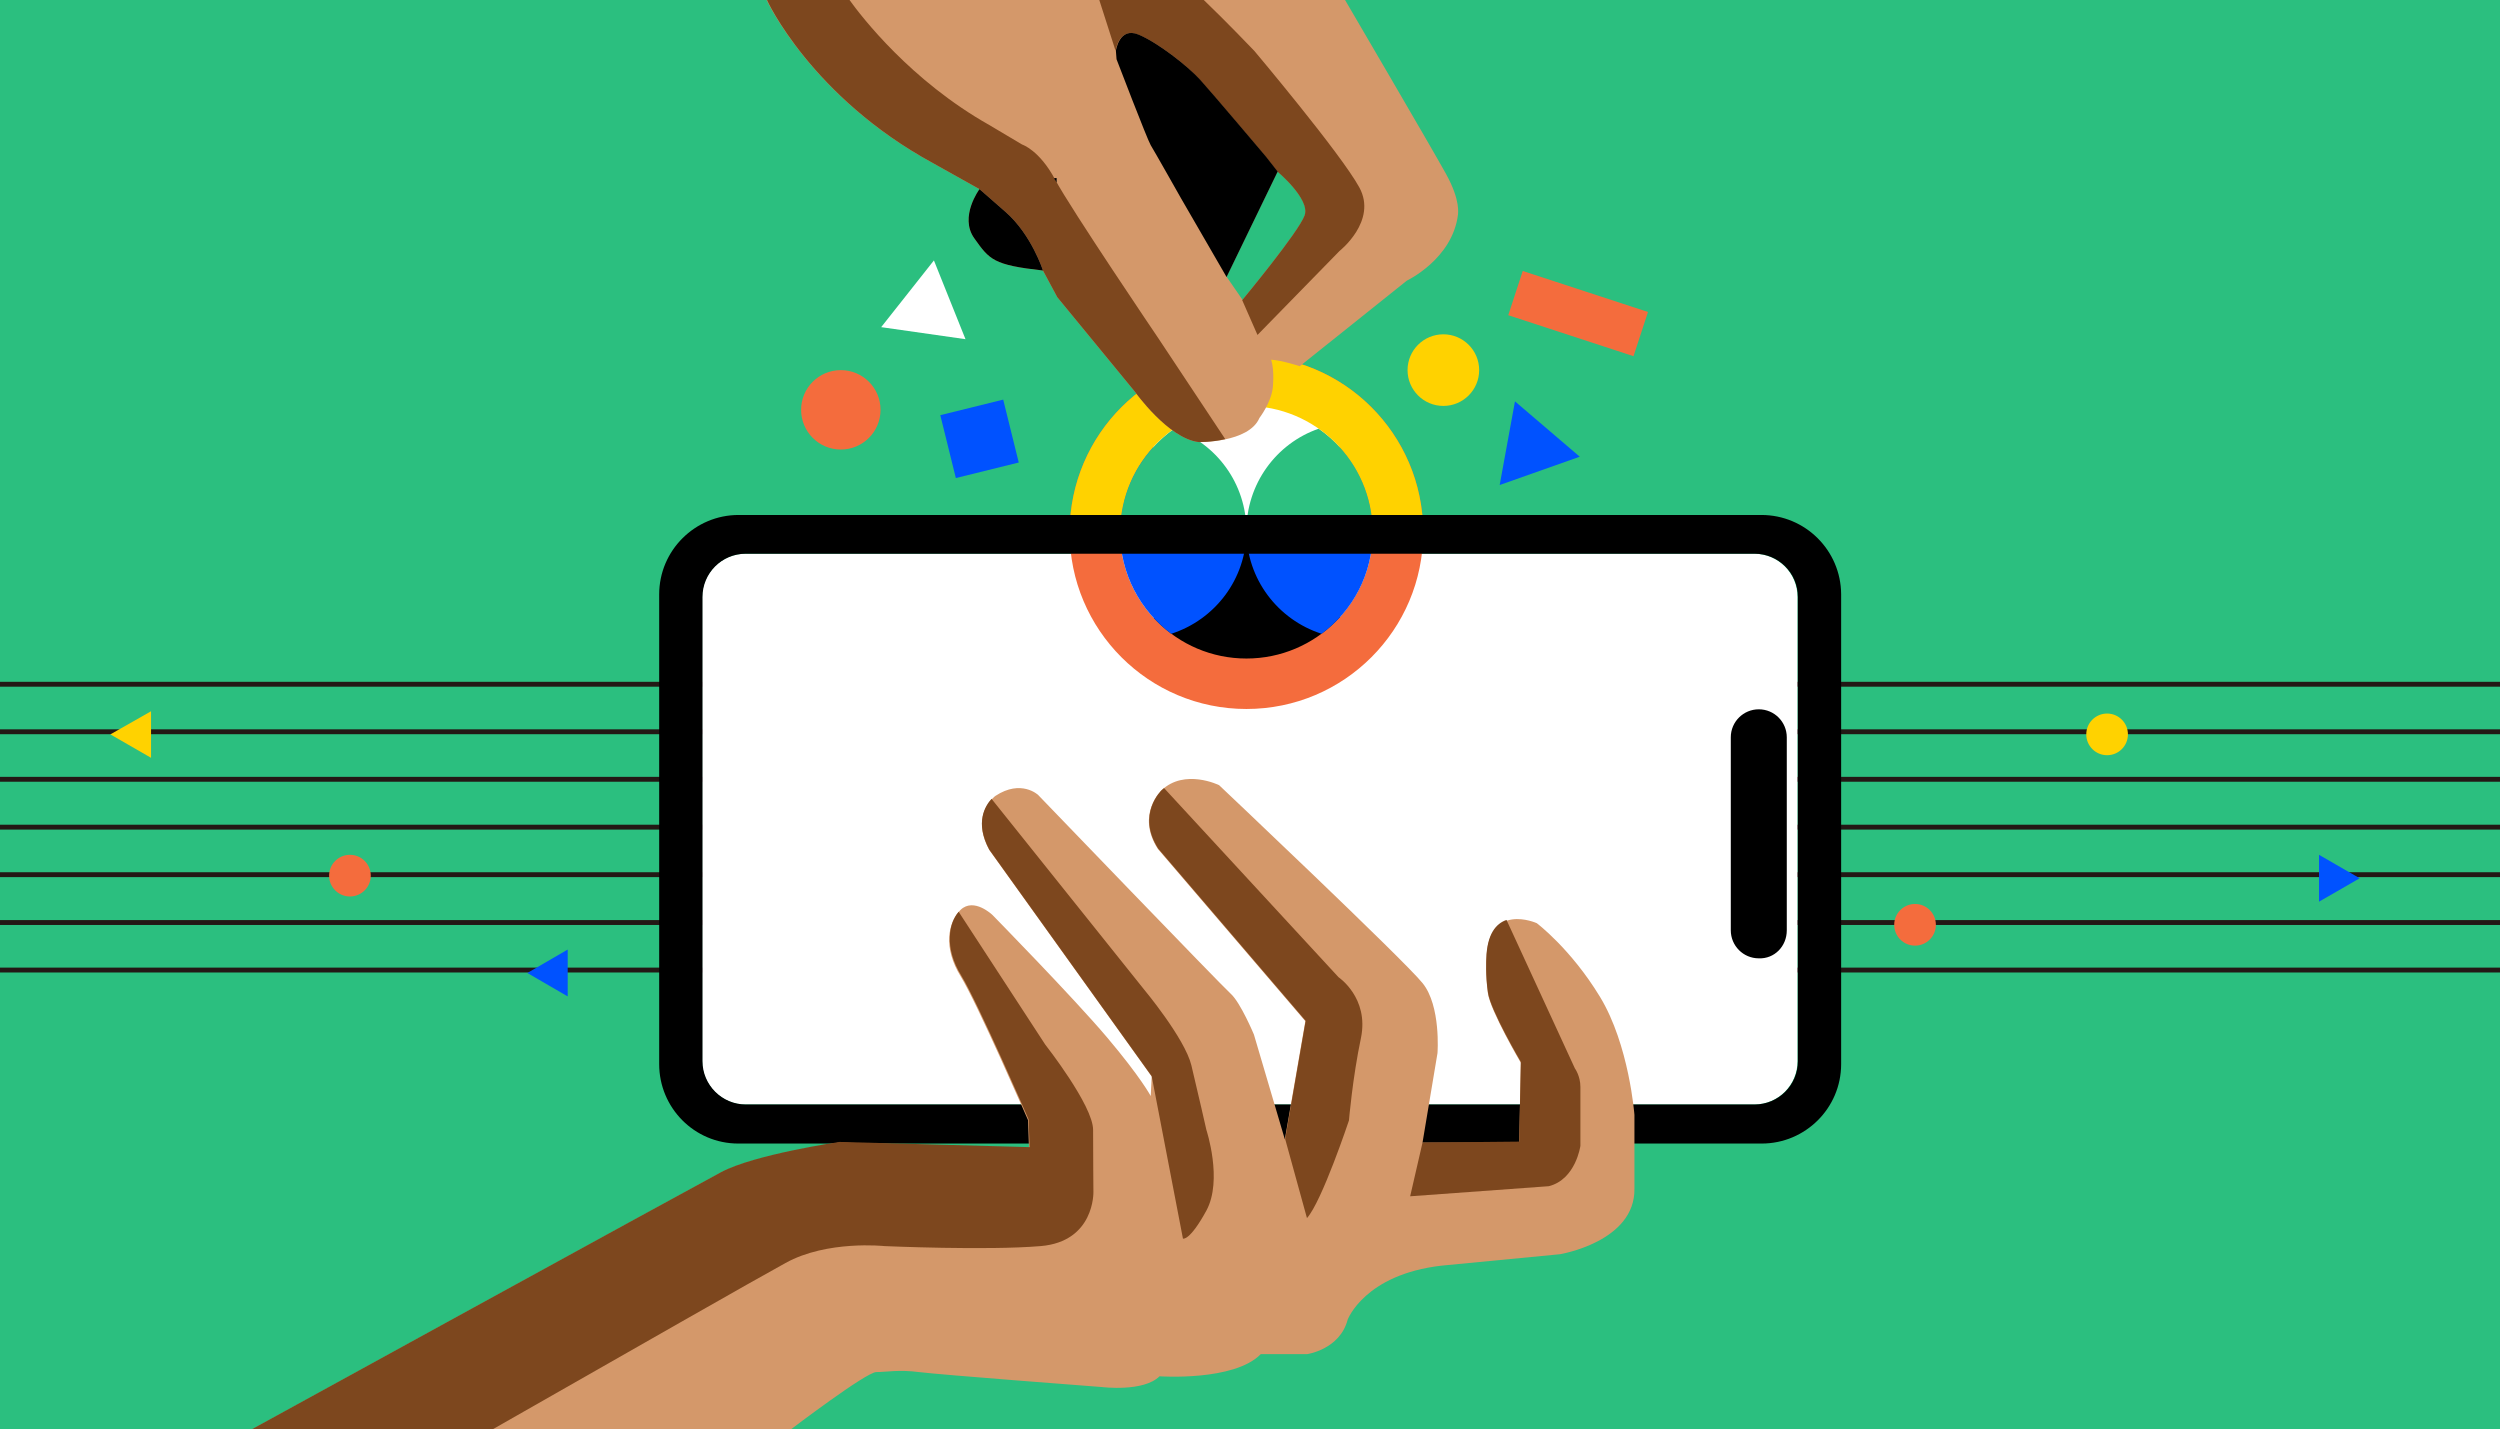 <svg xmlns="http://www.w3.org/2000/svg" x="0px" y="0px"
	 viewBox="0 0 768 439" style="enable-background:new 0 0 768 439;" xml:space="preserve">
<style type="text/css">
	.st0{fill:#2BBF7F;}
	.st1{fill:none;stroke:#231815;stroke-width:1.5;stroke-miterlimit:10;}
	.st2{fill:#FFFFFF;}
	.st3{fill:#F46C3D;}
	.st4{fill:#0052FF;}
	.st5{fill:#FFD200;}
	.st6{fill:#D4986A;}
	.st7{fill:#7D471E;}
</style>
<rect class="st0" width="768" height="439"/>
<g>
	<line class="st1" x1="0" y1="210.2" x2="768" y2="210.2"/>
	<line class="st1" x1="0" y1="224.8" x2="768" y2="224.8"/>
	<line class="st1" x1="0" y1="239.4" x2="768" y2="239.4"/>
	<line class="st1" x1="0" y1="254.1" x2="768" y2="254.1"/>
	<line class="st1" x1="0" y1="268.7" x2="768" y2="268.7"/>
	<line class="st1" x1="0" y1="283.4" x2="768" y2="283.4"/>
	<line class="st1" x1="0" y1="298" x2="768" y2="298"/>
</g>
<path class="st2" d="M215.7,326V183.4c0-7.3,5.9-13.3,13.3-13.3h309.9c7.3,0,13.3,5.9,13.3,13.3V326c0,7.3-5.9,13.3-13.3,13.3H229.1
	C221.7,339.4,215.7,333.3,215.7,326z"/>
<rect x="354.5" y="163.5" width="57.2" height="41"/>
<path class="st3" d="M382.9,109.2c-30,0-54.3,24.3-54.3,54.3s24.3,54.3,54.3,54.3s54.3-24.3,54.3-54.3S412.9,109.2,382.9,109.2z
	 M382.9,202.3c-21.4,0-38.8-17.4-38.8-38.8s17.4-38.8,38.8-38.8s38.8,17.4,38.8,38.8S404.3,202.3,382.9,202.3z"/>
<path class="st4" d="M405.1,131.7c-13,4.5-22.2,16.9-22.2,31.4c0,14.8,9.7,27.3,23.1,31.6c9.6-7.1,15.7-18.4,15.7-31.2
	C421.7,150.3,415.2,138.7,405.1,131.7z"/>
<path class="st4" d="M360.7,131.7c-10,7-16.6,18.6-16.6,31.8c0,12.8,6.2,24.1,15.7,31.2c13.4-4.3,23.1-16.8,23.1-31.6
	C382.9,148.5,373.6,136.2,360.7,131.7z"/>
<rect x="354.3" y="120.8" class="st2" width="57.2" height="41"/>
<path class="st0" d="M405.1,131.7c-13,4.5-22.2,16.9-22.2,31.4c0,0,0,0.1,0,0.1h38.8C421.6,150.1,415.1,138.6,405.1,131.7z"/>
<path class="st0" d="M360.7,131.7c-9.9,7-16.5,18.5-16.6,31.5h38.8c0,0,0-0.1,0-0.1C382.9,148.5,373.6,136.2,360.7,131.7z"/>
<path class="st5" d="M382.9,109.2c-29.9,0-54.1,24.1-54.3,54h15.5c0.2-21.3,17.5-38.5,38.8-38.5s38.6,17.2,38.8,38.5h15.5
	C437,133.3,412.8,109.2,382.9,109.2z"/>
<path d="M548.9,285.8v-59.3c0-4.7-3.8-8.6-8.6-8.6l0,0c-4.7,0-8.6,3.8-8.6,8.6v59.3c0,4.7,3.8,8.6,8.6,8.6l0,0
	C545.1,294.6,548.9,290.7,548.9,285.8z"/>
<path class="st6" d="M444.2,53.4c-4.7-8.5-31-53.4-31-53.4H235.5c0,0,13.7,29.8,51.1,50.1l14.3,8c0,0-6.3,8.5-1.6,15.1
	s5.8,8.2,21.1,9.9l4.4,8.2l23.9,29.1c0,0,10.2,14.3,19.5,15.4c0,0,15.4,0.3,18.7-7.4c0,0,3.6-4.7,4.1-9.3c0,0,0.6-5.1-0.5-8.6
	c3.3,0.2,8.8,2,8.8,2l32.9-26.3c0,0,14-6.6,15.7-20.3C447.8,65.8,448.9,61.9,444.2,53.4z M400.9,66c-1.6,4.9-19.2,26.1-19.2,26.1
	l-4.9-7.1l15.7-32.4C392.3,52.6,402.5,61.1,400.9,66z"/>
<path class="st7" d="M417.6,57.6c-5.6-10.3-32.3-42-32.3-42S376.5,6.4,369.8,0h-32.1l5,15.6c0,0,1-7.3,6.9-5s15.3,9.7,19,13.9
	c3.8,4.2,20.2,23.6,20.2,23.6l3.5,4.5c0,0,10.2,8.5,8.5,13.5s-19.2,26.1-19.2,26.1l4.7,10.7l25.2-25.8
	C411.5,77.1,423.2,67.9,417.6,57.6z"/>
<path d="M388.9,48.1c0,0-16.4-19.4-20.2-23.6c-3.8-4.2-13.1-11.5-19-13.9s-6.9,5-6.9,5l0.2,2.6c0,0,9.5,24.8,10.5,26.4
	s9.3,16.3,9.3,16.3l14,24.2l15.7-32.4L388.9,48.1z"/>
<path class="st7" d="M286.6,50.1l14.3,8c0,0,0,0,8,7c8,7,11.5,18,11.5,18l4.4,8.2l23.9,29.1c0,0,10.2,14.3,19.5,15.4
	c0,0,3.9,0.1,8.2-0.9L355.9,104c0,0-27-39.9-31.8-48.9s-10.1-10.7-10.1-10.7l-10.1-6c-24.1-13.6-39.2-33.2-43-38.5h-25.3
	C235.5,0,249.3,29.8,286.6,50.1z"/>
<g>
	<path d="M324,55.1c0.2,0.3,0.4,0.6,0.6,1v-1.4h-0.8C323.9,54.9,324,55,324,55.1z"/>
	<polygon points="295,54.8 300.9,58.1 295,54.8 	"/>
	<path d="M308.9,65.1c-8-7-8-7-8-7s-6.3,8.5-1.6,15.1s5.8,8.2,21.1,9.9C320.4,83.1,316.9,72.1,308.9,65.1z"/>
	<polygon points="320.4,83.1 321.4,85 321.4,85 	"/>
</g>
<path d="M541.1,158.2H226.9c-13.4,0-24.4,10.9-24.4,24.4v144.3c0,13.4,10.8,24.4,24.3,24.4h314.4c13.4,0,24.4-10.9,24.4-24.4V182.5
	C565.5,169.1,554.6,158.2,541.1,158.2z M552.3,326c0,7.3-5.9,13.3-13.3,13.3H229.1c-7.3,0-13.3-6-13.3-13.3V183.4
	c0-7.3,5.9-13.3,13.3-13.3h309.9c7.3,0,13.3,5.9,13.3,13.3V326z"/>
<path class="st6" d="M243.1,439c0,0,23-17.5,26.1-17.5c3.1,0,6.9-0.8,13.1,0c6.2,0.8,56.2,4.6,56.2,4.6s12.8,1.6,17.7-3.3
	c0,0,22.9,1.6,31.1-6.8h14.2c0,0,10.1-1.4,12.5-10.6c0,0,5.2-13.9,28.9-16.6l36.3-3.5c0,0,23.2-3.8,22.9-20.2l0-22.6
	c0,0-1.6-21.5-10.6-36.3s-19.4-22.6-19.4-22.6s-15-6.8-15.5,11.2c0,0-0.3,4.9,0.5,10.4s10.1,21.3,10.1,21.3l-0.5,24.5L437,351
	l4.6-27.5c0,0,1.1-14.5-4.6-21.5c-5.7-7.1-62.5-60.8-62.5-60.8s-10.6-5.2-17.7,1.6c0,0-7.9,7.4-1.1,18l45.3,52.9l-6.3,36.3
	l-9.5-32.2c0,0-4.1-9.8-7.1-12.5c-3-2.7-59.2-61.1-59.2-61.1s-5.2-4.9-13.1,0.3c0,0-7.9,5.5-1.9,16.6l49.9,69.6l-0.3,6
	c0,0-3-5.7-13.4-18c-10.4-12.3-35.2-37.6-35.2-37.6s-5.7-5.5-9.8-1.6c-2,1.9-3.3,4.9-3.5,8.4c-0.2,3.6,0.9,7.8,3.5,12
	c5.2,8.5,20.7,44.2,20.7,44.2l0.3,8.5l-58.4-1.6c0,0-26.1,3.8-36.4,9.3c-10.3,5.5-144.2,79-144.2,79H243.1z"/>
<path class="st7" d="M335.8,347.1c0-7.5-14.7-26.2-14.7-26.2l-26.6-40.8c-1.6,1.9-2.6,4.5-2.7,7.6c-0.2,3.6,0.9,7.8,3.5,12
	c5.2,8.5,20.7,44.2,20.7,44.2l0.3,8.5l-58.4-1.6c0,0-26.1,3.8-36.4,9.3c-10.3,5.5-144.2,79-144.2,79l74.2-0.1
	c42.1-24,81-46.2,89.8-51c12.8-7.1,30.4-5.2,30.4-5.2s31.4,1.4,48,0c16.6-1.4,16.2-16.6,16.2-16.6S335.8,354.6,335.8,347.1z"/>
<path class="st7" d="M370.6,371.9c5.1-9.4,0-24.8,0-24.8s-2.6-11.5-4.6-19.8c-2-8.3-14.6-23.4-14.6-23.4l-46.8-58.5
	c-1.9,2.1-5.2,7.2-0.7,15.6l49.9,69.6l9.6,49.9C363.4,380.5,365.4,381.4,370.6,371.9z"/>
<g>
	<g>
		<path class="st7" d="M411.2,300.2l-53.6-58.1c-0.2,0.2-0.5,0.4-0.7,0.6c0,0-7.9,7.4-1.1,18l45.3,52.9l-6.3,36.3l6.7,24.3
			c4.6-5.1,12.9-30,12.9-30s1.1-13.1,3.7-25.4C420.6,306.5,411.2,300.2,411.2,300.2z"/>
	</g>
</g>
<path class="st7" d="M475.8,364.4c8.3-2.1,9.7-12.4,9.7-12.4s0-14.7,0-18.1s-1.7-5.7-1.7-5.7l-21-45.6c-3.2,1.1-6,4.3-6.2,11.9
	c0,0-0.3,4.9,0.5,10.4s10.1,21.3,10.1,21.3l-0.5,24.5L437,351l-3.8,16.5L475.8,364.4z"/>
<circle class="st5" cx="443.4" cy="113.7" r="11"/>
<circle class="st3" cx="258.3" cy="125.9" r="12.2"/>
<rect x="290.9" y="124.8" transform="matrix(0.971 -0.24 0.24 0.971 -23.556 76.173)" class="st4" width="19.9" height="19.9"/>
<rect x="464.7" y="89.3" transform="matrix(0.95 0.311 -0.311 0.95 54.093 -146.112)" class="st3" width="40.5" height="14.3"/>
<polygon class="st2" points="296.6,104.2 270.7,100.5 286.9,80 "/>
<polygon class="st4" points="460.7,149 465.4,123.3 485.3,140.3 "/>
<circle class="st3" cx="107.5" cy="269" r="6.4"/>
<circle class="st3" cx="588.3" cy="284.1" r="6.4"/>
<circle class="st5" cx="647.3" cy="225.6" r="6.4"/>
<polygon class="st4" points="724.9,269.8 712.4,262.6 712.4,277 "/>
<polygon class="st4" points="162,298.9 174.4,306.1 174.4,291.7 "/>
<polygon class="st5" points="33.9,225.6 46.4,232.8 46.4,218.5 "/>
</svg>
